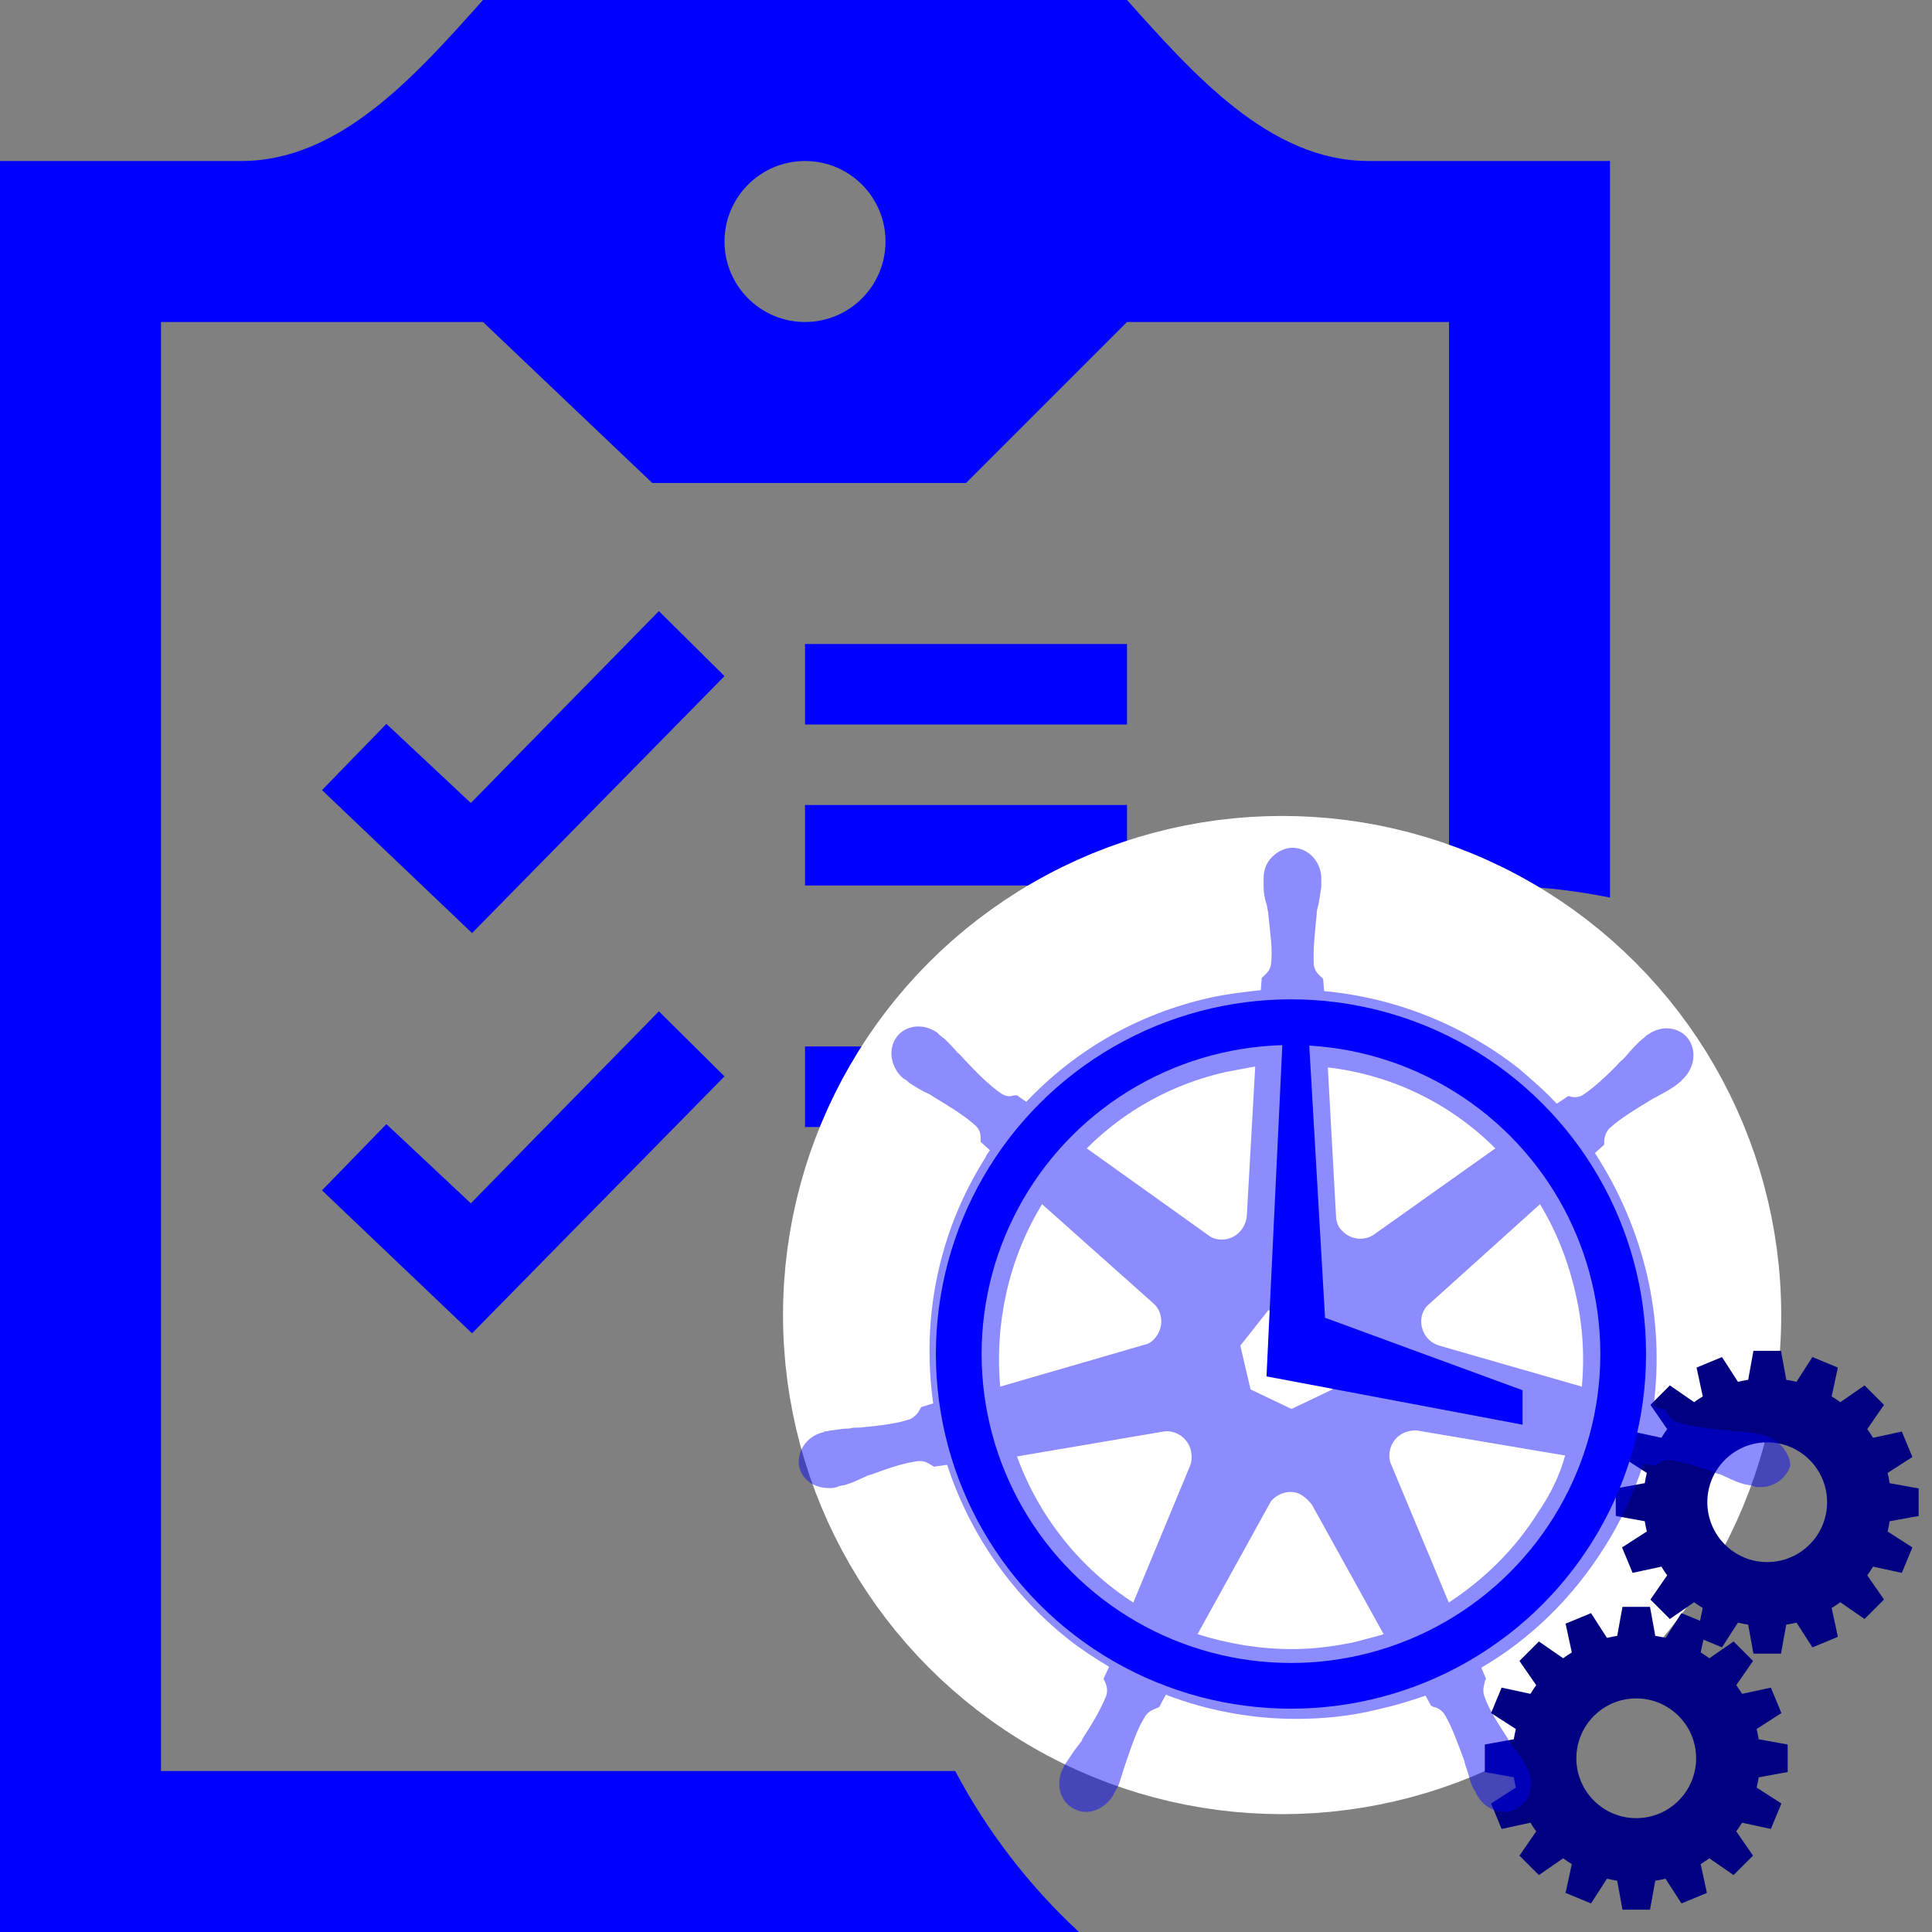 <?xml version="1.0" encoding="UTF-8" standalone="no"?>
<svg
   xmlns:dc="http://purl.org/dc/elements/1.1/"
   xmlns:cc="http://creativecommons.org/ns#"
   xmlns:rdf="http://www.w3.org/1999/02/22-rdf-syntax-ns#"
   xmlns:svg="http://www.w3.org/2000/svg"
   xmlns="http://www.w3.org/2000/svg"
   id="svg2065"
   version="1.1"
   clip-rule="evenodd"
   fill-rule="evenodd"
   height="24"
   width="24">
  <rect width="100%" height="100%" fill="#808080" stroke="none"/>
  <defs
     id="defs2069" />
  <g
     transform="matrix(0.07,0,0,0.07,9.049,3.849)"
     id="layer1">
    <g
       style="fill:#0000ff"
       transform="matrix(6.995,0,0,6.995,8.226,21.161)"
       id="icon-cogs-g" />
    <g
       style="fill:#000080"
       id="g4737"
       transform="matrix(2.439,0,0,2.439,189.605,133.287)" />
    <g
       style="fill:#000080"
       transform="matrix(2.439,0,0,2.439,166.393,178.656)"
       id="g4741" />
  </g>
  <g
     style="display:inline"
     id="layer5">
    <path
       style="fill:#0000ff"
       id="path2063"
       d="M 13.403,24 H 0 V 2 H 3 C 4.231,2 5.181,0.916 6,0 h 8 c 0.821,0.916 1.772,2 3,2 h 3 v 9.15 C 19.515,11.052 19.013,11 18.5,11 L 18,11.016 V 4 H 14 L 12,6 H 8.103 L 6,4 H 2 v 18 h 9.866 c 0.397,0.751 0.919,1.427 1.537,2 z M 5.849,14.948 4.8,13.964 4,14.787 5.864,16.563 9,13.371 8.185,12.563 Z M 11,16 h -1 v -1 h 1 z m 0.1,-2 H 10 v -1 h 1.1 z M 5.849,9.975 4.8,8.992 4,9.815 5.864,11.591 9,8.399 8.185,7.591 Z M 14,11 h -4 v -1 h 4 z M 14,9 H 10 V 8 h 4 z M 9,3 C 9,3.552 9.449,4 10,4 10.553,4 11,3.552 11,3 11,2.448 10.553,2 10,2 9.449,2 9,2.448 9,3 Z" />
  </g>
  <g
     style="display:inline"
     id="layer11">
    <circle
       r="5.199"
       cy="16.336"
       cx="15.927"
       id="path7014"
       style="opacity:1;fill:#ffffff;fill-opacity:1;stroke:#ffffff;stroke-width:2.002;stroke-linecap:square;stroke-linejoin:round;stroke-miterlimit:4;stroke-dasharray:none;stroke-dashoffset:0;stroke-opacity:1;paint-order:normal" />
  </g>
  <g
     style="display:inline"
     id="layer8">
    <g
       transform="translate(-3.297,2.902)"
       id="g6980">
      <path
         transform="matrix(0.171,0,0,0.171,22.343,13.194)"
         d="M 28,16 V 14 L 25.894,13.617 C 25.855,13.366 25.806,13.118 25.746,12.874 L 27.545,11.715 26.78,9.867 24.688,10.319 C 24.556,10.103 24.415,9.893 24.266,9.69 L 25.485,7.929 24.071,6.515 22.31,7.734 C 22.107,7.585 21.897,7.444 21.681,7.312 L 22.133,5.22 20.285,4.455 19.126,6.254 C 18.882,6.195 18.634,6.145 18.383,6.106 L 18,4 H 16 L 15.617,6.106 C 15.366,6.145 15.118,6.194 14.874,6.254 L 13.715,4.455 11.867,5.22 12.319,7.312 C 12.103,7.444 11.893,7.585 11.69,7.734 L 9.929,6.515 8.515,7.929 9.734,9.69 C 9.585,9.893 9.444,10.103 9.312,10.319 L 7.22,9.867 6.455,11.715 8.254,12.874 C 8.195,13.118 8.145,13.366 8.106,13.617 L 6,14 v 2 l 2.106,0.383 c 0.039,0.251 0.088,0.499 0.148,0.743 l -1.799,1.159 0.765,1.848 2.092,-0.452 c 0.132,0.216 0.273,0.426 0.422,0.629 l -1.219,1.761 1.414,1.414 1.761,-1.219 c 0.203,0.149 0.413,0.29 0.629,0.422 l -0.452,2.092 1.848,0.765 1.159,-1.799 c 0.244,0.059 0.492,0.109 0.743,0.148 L 16,26 h 2 l 0.383,-2.106 c 0.251,-0.039 0.499,-0.088 0.743,-0.148 l 1.159,1.799 1.848,-0.765 -0.452,-2.092 c 0.216,-0.132 0.426,-0.273 0.629,-0.422 l 1.761,1.219 1.414,-1.414 -1.219,-1.761 c 0.149,-0.203 0.29,-0.413 0.422,-0.629 l 2.092,0.452 0.765,-1.848 -1.799,-1.159 c 0.059,-0.244 0.109,-0.492 0.148,-0.743 z m -11,3.35 c -2.402,0 -4.35,-1.948 -4.35,-4.35 0,-2.402 1.948,-4.35 4.35,-4.35 2.402,0 4.35,1.948 4.35,4.35 0,2.402 -1.948,4.35 -4.35,4.35 z"
         id="path4739"
         style="fill:#000080" />
      <path
         transform="matrix(0.171,0,0,0.171,20.716,16.375)"
         id="path4743"
         d="M 28,16 V 14 L 25.894,13.617 C 25.855,13.366 25.806,13.118 25.746,12.874 L 27.545,11.715 26.78,9.867 24.688,10.319 C 24.556,10.103 24.415,9.893 24.266,9.69 L 25.485,7.929 24.071,6.515 22.31,7.734 C 22.107,7.585 21.897,7.444 21.681,7.312 L 22.133,5.22 20.285,4.455 19.126,6.254 C 18.882,6.195 18.634,6.145 18.383,6.106 L 18,4 H 16 L 15.617,6.106 C 15.366,6.145 15.118,6.194 14.874,6.254 L 13.715,4.455 11.867,5.22 12.319,7.312 C 12.103,7.444 11.893,7.585 11.69,7.734 L 9.929,6.515 8.515,7.929 9.734,9.69 C 9.585,9.893 9.444,10.103 9.312,10.319 L 7.22,9.867 6.455,11.715 8.254,12.874 C 8.195,13.118 8.145,13.366 8.106,13.617 L 6,14 v 2 l 2.106,0.383 c 0.039,0.251 0.088,0.499 0.148,0.743 l -1.799,1.159 0.765,1.848 2.092,-0.452 c 0.132,0.216 0.273,0.426 0.422,0.629 l -1.219,1.761 1.414,1.414 1.761,-1.219 c 0.203,0.149 0.413,0.29 0.629,0.422 l -0.452,2.092 1.848,0.765 1.159,-1.799 c 0.244,0.059 0.492,0.109 0.743,0.148 L 16,26 h 2 l 0.383,-2.106 c 0.251,-0.039 0.499,-0.088 0.743,-0.148 l 1.159,1.799 1.848,-0.765 -0.452,-2.092 c 0.216,-0.132 0.426,-0.273 0.629,-0.422 l 1.761,1.219 1.414,-1.414 -1.219,-1.761 c 0.149,-0.203 0.29,-0.413 0.422,-0.629 l 2.092,0.452 0.765,-1.848 -1.799,-1.159 c 0.059,-0.244 0.109,-0.492 0.148,-0.743 z m -11,3.35 c -2.402,0 -4.35,-1.948 -4.35,-4.35 0,-2.402 1.948,-4.35 4.35,-4.35 2.402,0 4.35,1.948 4.35,4.35 0,2.402 -1.948,4.35 -4.35,4.35 z"
         style="fill:#000080" />
    </g>
  </g>
  <g
     id="g6999"
     style="display:none">
    <g
       id="g6997"
       style="opacity:0.45"
       transform="matrix(0.07,0,0,0.07,7.049,7.849)">
      <g
         id="g6995" />
    </g>
    <path
       d="M 21.491,17.025 V 16.044 L 20.458,15.856 c -0.019,-0.123 -0.043,-0.245 -0.073,-0.364 l 0.882,-0.568 -0.375,-0.906 -1.026,0.222 c -0.065,-0.106 -0.134,-0.209 -0.207,-0.308 l 0.598,-0.864 -0.693,-0.693 -0.864,0.598 c -0.1,-0.073 -0.203,-0.142 -0.308,-0.207 l 0.222,-1.026 -0.906,-0.375 -0.568,0.882 c -0.12,-0.029 -0.241,-0.053 -0.364,-0.073 l -0.188,-1.033 h -0.981 l -0.188,1.033 c -0.123,0.019 -0.245,0.043 -0.364,0.073 l -0.568,-0.882 -0.906,0.375 0.222,1.026 c -0.106,0.065 -0.209,0.134 -0.308,0.207 l -0.864,-0.598 -0.693,0.693 0.598,0.864 c -0.073,0.1 -0.142,0.203 -0.207,0.308 l -1.026,-0.222 -0.375,0.906 0.882,0.568 c -0.029,0.12 -0.053,0.241 -0.073,0.364 l -1.033,0.188 v 0.981 l 1.033,0.188 c 0.019,0.123 0.043,0.245 0.073,0.364 l -0.882,0.568 0.375,0.906 1.026,-0.222 c 0.065,0.106 0.134,0.209 0.207,0.308 l -0.598,0.864 0.693,0.693 0.864,-0.598 c 0.1,0.073 0.203,0.142 0.308,0.207 l -0.222,1.026 0.906,0.375 0.568,-0.882 c 0.12,0.029 0.241,0.053 0.364,0.073 l 0.188,1.033 h 0.981 l 0.188,-1.033 c 0.123,-0.019 0.245,-0.043 0.364,-0.073 l 0.568,0.882 0.906,-0.375 -0.222,-1.026 c 0.106,-0.065 0.209,-0.134 0.308,-0.207 l 0.864,0.598 0.693,-0.693 -0.598,-0.864 c 0.073,-0.1 0.142,-0.203 0.207,-0.308 l 1.026,0.222 0.375,-0.906 -0.882,-0.568 c 0.029,-0.12 0.053,-0.241 0.073,-0.364 z m -5.395,1.643 c -1.178,0 -2.133,-0.955 -2.133,-2.133 0,-1.178 0.955,-2.133 2.133,-2.133 1.178,0 2.133,0.955 2.133,2.133 0,1.178 -0.955,2.133 -2.133,2.133 z m 5.833,-0.825 v 0 0 c -0.012,0 -0.012,0 0,0 h -0.012 c -0.012,0 -0.023,0 -0.023,-0.012 -0.023,0 -0.046,-0.012 -0.069,-0.012 -0.081,-0.012 -0.151,-0.023 -0.22,-0.023 -0.035,0 -0.069,0 -0.116,-0.012 h -0.012 c -0.243,-0.023 -0.44,-0.046 -0.625,-0.104 -0.081,-0.035 -0.104,-0.081 -0.127,-0.127 0,-0.012 -0.012,-0.012 -0.012,-0.023 v 0 l -0.151,-0.046 c 0.069,-0.533 0.046,-1.089 -0.081,-1.633 -0.127,-0.544 -0.347,-1.054 -0.648,-1.517 l 0.116,-0.104 v -0.023 c 0,-0.058 0.012,-0.116 0.058,-0.174 0.139,-0.127 0.313,-0.232 0.521,-0.359 v 0 c 0.035,-0.023 0.069,-0.035 0.104,-0.058 0.069,-0.035 0.127,-0.069 0.197,-0.116 0.012,-0.012 0.035,-0.023 0.058,-0.046 0.012,-0.012 0.023,-0.012 0.023,-0.023 v 0 c 0.162,-0.139 0.197,-0.371 0.081,-0.521 -0.058,-0.081 -0.162,-0.127 -0.266,-0.127 -0.093,0 -0.174,0.035 -0.255,0.093 v 0 0 c -0.012,0.012 -0.012,0.012 -0.023,0.023 -0.023,0.012 -0.035,0.035 -0.058,0.046 -0.058,0.058 -0.104,0.104 -0.151,0.162 -0.023,0.023 -0.046,0.058 -0.081,0.081 v 0 c -0.162,0.174 -0.313,0.313 -0.463,0.417 -0.035,0.023 -0.069,0.035 -0.104,0.035 -0.023,0 -0.046,0 -0.069,-0.012 h -0.023 v 0 l -0.139,0.093 c -0.151,-0.162 -0.313,-0.301 -0.475,-0.44 -0.695,-0.544 -1.54,-0.88 -2.42,-0.961 l -0.012,-0.151 c -0.012,-0.012 -0.012,-0.012 -0.023,-0.023 -0.035,-0.035 -0.081,-0.069 -0.093,-0.151 -0.012,-0.185 0.012,-0.394 0.035,-0.625 v -0.012 c 0,-0.035 0.012,-0.081 0.023,-0.116 0.012,-0.069 0.023,-0.139 0.035,-0.22 v -0.069 -0.035 0 0 c 0,-0.208 -0.162,-0.382 -0.359,-0.382 -0.093,0 -0.185,0.046 -0.255,0.116 -0.069,0.069 -0.104,0.162 -0.104,0.266 v 0 0 0.023 0.069 c 0,0.081 0.012,0.151 0.035,0.22 0.012,0.035 0.012,0.069 0.023,0.116 v 0.012 c 0.023,0.232 0.058,0.44 0.035,0.625 -0.012,0.081 -0.058,0.116 -0.093,0.151 -0.012,0.012 -0.012,0.012 -0.023,0.023 v 0 l -0.012,0.151 c -0.208,0.023 -0.417,0.046 -0.625,0.093 -0.892,0.197 -1.679,0.648 -2.293,1.297 l -0.116,-0.081 h -0.023 c -0.023,0 -0.046,0.012 -0.069,0.012 -0.035,0 -0.069,-0.012 -0.104,-0.035 -0.151,-0.104 -0.301,-0.255 -0.463,-0.428 v 0 c -0.023,-0.023 -0.046,-0.058 -0.081,-0.081 -0.046,-0.058 -0.093,-0.104 -0.151,-0.162 -0.012,-0.012 -0.035,-0.023 -0.058,-0.046 -0.012,-0.012 -0.023,-0.012 -0.023,-0.023 v 0 c -0.069,-0.058 -0.162,-0.093 -0.255,-0.093 -0.104,0 -0.208,0.046 -0.266,0.127 -0.116,0.151 -0.081,0.382 0.081,0.521 v 0 0 c 0.012,0 0.012,0.012 0.023,0.012 0.023,0.012 0.035,0.035 0.058,0.046 0.069,0.046 0.127,0.081 0.197,0.116 0.035,0.012 0.069,0.035 0.104,0.058 v 0 c 0.208,0.127 0.382,0.232 0.521,0.359 0.058,0.058 0.058,0.116 0.058,0.174 v 0.023 0 l 0.116,0.104 c -0.023,0.035 -0.046,0.058 -0.058,0.093 -0.579,0.915 -0.799,1.992 -0.648,3.057 l -0.151,0.046 c 0,0.012 -0.012,0.012 -0.012,0.023 -0.023,0.046 -0.058,0.093 -0.127,0.127 -0.174,0.058 -0.382,0.081 -0.625,0.104 h -0.012 c -0.035,0 -0.081,0 -0.116,0.012 -0.069,0 -0.139,0.012 -0.22,0.023 -0.023,0 -0.046,0.012 -0.069,0.012 -0.012,0 -0.023,0 -0.035,0.012 v 0 0 c -0.208,0.046 -0.336,0.243 -0.301,0.428 0.035,0.162 0.185,0.266 0.371,0.266 0.035,0 0.058,0 0.093,-0.012 v 0 0 c 0.012,0 0.023,0 0.023,-0.012 0.023,0 0.046,-0.012 0.069,-0.012 0.081,-0.023 0.139,-0.046 0.208,-0.081 0.035,-0.012 0.069,-0.035 0.104,-0.046 h 0.012 c 0.22,-0.081 0.417,-0.151 0.602,-0.174 h 0.023 c 0.069,0 0.116,0.035 0.151,0.058 0.012,0 0.012,0.012 0.023,0.012 v 0 l 0.162,-0.023 c 0.278,0.857 0.811,1.621 1.517,2.177 0.162,0.127 0.324,0.232 0.498,0.336 l -0.069,0.151 c 0,0.012 0.012,0.012 0.012,0.023 0.023,0.046 0.046,0.104 0.023,0.185 -0.069,0.174 -0.174,0.347 -0.301,0.544 v 0.012 c -0.023,0.035 -0.046,0.058 -0.069,0.093 -0.046,0.058 -0.081,0.116 -0.127,0.185 -0.012,0.012 -0.023,0.035 -0.035,0.058 0,0.012 -0.012,0.023 -0.012,0.023 v 0 0 c -0.093,0.197 -0.023,0.417 0.151,0.498 0.046,0.023 0.093,0.035 0.139,0.035 0.139,0 0.278,-0.093 0.347,-0.22 v 0 0 c 0,-0.012 0.012,-0.023 0.012,-0.023 0.012,-0.023 0.023,-0.046 0.035,-0.058 0.035,-0.081 0.046,-0.139 0.069,-0.208 0.012,-0.035 0.023,-0.069 0.035,-0.104 v 0 c 0.081,-0.232 0.139,-0.417 0.243,-0.579 0.046,-0.069 0.104,-0.081 0.151,-0.104 0.012,0 0.012,0 0.023,-0.012 v 0 l 0.081,-0.151 c 0.51,0.197 1.065,0.301 1.621,0.301 0.336,0 0.683,-0.035 1.007,-0.116 0.208,-0.046 0.405,-0.104 0.602,-0.174 l 0.069,0.127 c 0.012,0 0.012,0 0.023,0.012 0.058,0.012 0.104,0.035 0.151,0.104 0.093,0.162 0.162,0.359 0.243,0.579 v 0.012 c 0.012,0.035 0.023,0.069 0.035,0.104 0.023,0.069 0.035,0.139 0.069,0.208 0.012,0.023 0.023,0.035 0.035,0.058 0,0.012 0.012,0.023 0.012,0.023 v 0 0 c 0.069,0.139 0.208,0.22 0.347,0.22 0.046,0 0.093,-0.012 0.139,-0.035 C 18.931,22.452 19,22.382 19.023,22.29 19.046,22.197 19.046,22.093 19,22 v 0 0 c 0,-0.012 -0.012,-0.012 -0.012,-0.023 -0.012,-0.023 -0.023,-0.046 -0.035,-0.058 -0.035,-0.069 -0.081,-0.127 -0.127,-0.185 -0.023,-0.035 -0.046,-0.058 -0.069,-0.093 v -0.012 c -0.127,-0.197 -0.243,-0.371 -0.301,-0.544 -0.023,-0.081 0,-0.127 0.012,-0.185 0,-0.012 0.012,-0.012 0.012,-0.023 v 0 l -0.058,-0.139 c 0.614,-0.359 1.135,-0.869 1.529,-1.494 0.208,-0.324 0.371,-0.683 0.486,-1.042 l 0.139,0.023 c 0.012,0 0.012,-0.012 0.023,-0.012 0.046,-0.023 0.081,-0.058 0.151,-0.058 h 0.023 c 0.185,0.023 0.382,0.093 0.602,0.174 h 0.012 c 0.035,0.012 0.069,0.035 0.104,0.046 0.069,0.035 0.127,0.058 0.208,0.081 0.023,0 0.046,0.012 0.069,0.012 0.012,0 0.023,0 0.035,0.012 v 0 c 0.035,0.012 0.058,0.012 0.093,0.012 0.174,0 0.324,-0.116 0.371,-0.266 0,-0.139 -0.127,-0.324 -0.336,-0.382 z m -5.362,-0.567 -0.51,0.243 -0.51,-0.243 -0.127,-0.544 0.347,-0.44 h 0.567 l 0.347,0.44 z m 3.022,-1.204 c 0.093,0.394 0.116,0.787 0.081,1.17 l -1.772,-0.51 c -0.162,-0.046 -0.255,-0.208 -0.22,-0.371 0.012,-0.046 0.035,-0.093 0.069,-0.127 l 1.401,-1.262 c 0.197,0.324 0.347,0.695 0.44,1.1 z m -0.996,-1.795 -1.517,1.077 c -0.127,0.081 -0.301,0.058 -0.405,-0.069 -0.035,-0.035 -0.046,-0.081 -0.058,-0.127 l -0.104,-1.888 c 0.799,0.093 1.529,0.452 2.084,1.007 z M 15.236,13.326 c 0.127,-0.023 0.243,-0.046 0.371,-0.069 l -0.104,1.853 c -0.012,0.162 -0.139,0.301 -0.313,0.301 -0.046,0 -0.104,-0.012 -0.139,-0.035 l -1.54,-1.1 c 0.475,-0.475 1.065,-0.799 1.725,-0.95 z m -2.281,1.644 1.378,1.228 c 0.127,0.104 0.139,0.301 0.035,0.428 -0.035,0.046 -0.081,0.081 -0.139,0.093 L 12.434,17.241 c -0.069,-0.787 0.104,-1.586 0.521,-2.27 z m -0.313,3.138 1.841,-0.313 c 0.151,-0.012 0.29,0.093 0.324,0.243 0.012,0.069 0.012,0.127 -0.012,0.185 v 0 l -0.706,1.702 c -0.648,-0.417 -1.17,-1.054 -1.448,-1.818 z m 4.227,2.304 c -0.266,0.058 -0.533,0.093 -0.811,0.093 -0.405,0 -0.799,-0.069 -1.17,-0.185 l 0.915,-1.656 c 0.093,-0.104 0.243,-0.151 0.371,-0.081 0.058,0.035 0.104,0.081 0.139,0.127 v 0 l 0.892,1.61 c -0.104,0.035 -0.22,0.058 -0.336,0.093 z m 2.258,-1.61 c -0.29,0.463 -0.672,0.834 -1.112,1.123 l -0.73,-1.749 c -0.035,-0.139 0.023,-0.29 0.162,-0.359 0.046,-0.023 0.104,-0.035 0.162,-0.035 l 1.853,0.313 c -0.069,0.255 -0.185,0.486 -0.336,0.706 z"
       style="display:inline;fill:#0000ff;stroke-width:0.49"
       id="path7001" />
  </g>
  <g
     style="display:none"
     id="layer7">
    <path
       style="fill:#0000ff;stroke-width:0.504"
       d="M 21.491,17.362 V 16.325 L 20.458,16.126 c -0.019,-0.13 -0.043,-0.259 -0.073,-0.385 l 0.882,-0.601 -0.375,-0.958 -1.026,0.234 c -0.065,-0.112 -0.134,-0.221 -0.207,-0.326 l 0.598,-0.913 -0.693,-0.733 -0.864,0.632 c -0.1,-0.077 -0.203,-0.15 -0.308,-0.219 l 0.222,-1.085 -0.906,-0.397 -0.568,0.933 c -0.12,-0.031 -0.241,-0.057 -0.364,-0.077 l -0.188,-1.092 h -0.981 l -0.188,1.092 c -0.123,0.02 -0.245,0.046 -0.364,0.077 l -0.568,-0.933 -0.906,0.397 0.222,1.085 c -0.106,0.068 -0.209,0.142 -0.308,0.219 l -0.864,-0.632 -0.693,0.733 0.598,0.913 c -0.073,0.105 -0.142,0.214 -0.207,0.326 l -1.026,-0.234 -0.375,0.958 0.882,0.601 c -0.029,0.127 -0.053,0.255 -0.073,0.385 l -1.033,0.199 v 1.037 l 1.033,0.199 c 0.019,0.13 0.043,0.259 0.073,0.385 l -0.882,0.601 0.375,0.958 1.026,-0.234 c 0.065,0.112 0.134,0.221 0.207,0.326 l -0.598,0.913 0.693,0.733 0.864,-0.632 c 0.1,0.077 0.203,0.15 0.308,0.219 l -0.222,1.085 0.906,0.397 0.568,-0.933 c 0.12,0.031 0.241,0.057 0.364,0.077 l 0.188,1.092 h 0.981 l 0.188,-1.092 c 0.123,-0.02 0.245,-0.046 0.364,-0.077 l 0.568,0.933 0.906,-0.397 -0.222,-1.085 c 0.106,-0.068 0.209,-0.142 0.308,-0.219 l 0.864,0.632 0.693,-0.733 -0.598,-0.913 c 0.073,-0.105 0.142,-0.214 0.207,-0.326 l 1.026,0.234 0.375,-0.958 -0.882,-0.601 c 0.029,-0.127 0.053,-0.255 0.073,-0.385 z m -5.395,1.737 c -1.178,0 -2.133,-1.01 -2.133,-2.256 0,-1.246 0.955,-2.256 2.133,-2.256 1.178,0 2.133,1.01 2.133,2.256 0,1.246 -0.955,2.256 -2.133,2.256 z"
       id="path5" />
  </g>
  <g
     style="display:none"
     id="layer6">
    <g
       transform="matrix(0.07,0,0,0.07,7.049,7.849)"
       style="opacity:0.45;fill:#0000ff;fill-opacity:1"
       id="layer2">
      <g
         style="fill:#0000ff;fill-opacity:1"
         id="g4777">
        <path
           style="fill:#0000ff;fill-opacity:1"
           d="m 212.232,142.534 v 0 0 c -0.165,0 -0.165,0 0,0 h -0.165 c -0.165,0 -0.33,0 -0.33,-0.165 -0.33,0 -0.661,-0.165 -0.991,-0.165 -1.156,-0.165 -2.147,-0.33 -3.138,-0.33 -0.495,0 -0.991,0 -1.652,-0.165 h -0.165 c -3.468,-0.33 -6.276,-0.661 -8.919,-1.486 -1.156,-0.495 -1.486,-1.156 -1.817,-1.817 0,-0.165 -0.165,-0.165 -0.165,-0.33 v 0 l -2.147,-0.661 c 0.991,-7.597 0.661,-15.525 -1.156,-23.288 -1.817,-7.763 -4.955,-15.03 -9.249,-21.636 l 1.652,-1.486 v -0.33 c 0,-0.826 0.165,-1.652 0.826,-2.477 1.982,-1.817 4.459,-3.303 7.432,-5.12 v 0 c 0.495,-0.33 0.991,-0.495 1.486,-0.826 0.991,-0.495 1.817,-0.991 2.808,-1.652 0.165,-0.165 0.495,-0.33 0.826,-0.661 0.165,-0.165 0.33,-0.165 0.33,-0.33 v 0 c 2.312,-1.982 2.808,-5.285 1.156,-7.432 -0.826,-1.156 -2.312,-1.817 -3.799,-1.817 -1.321,0 -2.477,0.495 -3.634,1.321 v 0 0 c -0.165,0.165 -0.165,0.165 -0.33,0.33 -0.33,0.165 -0.495,0.495 -0.826,0.661 -0.826,0.826 -1.486,1.486 -2.147,2.312 -0.33,0.33 -0.661,0.826 -1.156,1.156 v 0 c -2.312,2.477 -4.459,4.459 -6.606,5.946 -0.495,0.33 -0.991,0.495 -1.486,0.495 -0.33,0 -0.661,0 -0.991,-0.165 h -0.33 v 0 l -1.982,1.321 c -2.147,-2.312 -4.459,-4.294 -6.772,-6.276 -9.91,-7.763 -21.966,-12.552 -34.519,-13.708 l -0.165,-2.147 C 133.946,61.44 133.946,61.44 133.781,61.275 c -0.495,-0.495 -1.156,-0.991 -1.321,-2.147 -0.165,-2.643 0.165,-5.615 0.495,-8.919 v -0.165 c 0,-0.495 0.165,-1.156 0.33,-1.652 0.165,-0.991 0.33,-1.982 0.495,-3.138 v -0.991 -0.495 0 0 c 0,-2.973 -2.312,-5.45 -5.12,-5.45 -1.321,0 -2.643,0.661 -3.634,1.652 -0.991,0.991 -1.486,2.312 -1.486,3.799 v 0 0 0.33 0.991 c 0,1.156 0.165,2.147 0.495,3.138 0.165,0.495 0.165,0.991 0.33,1.652 v 0.165 c 0.33,3.303 0.826,6.276 0.495,8.919 -0.165,1.156 -0.826,1.652 -1.321,2.147 -0.165,0.165 -0.165,0.165 -0.33,0.33 v 0 l -0.165,2.147 c -2.973,0.33 -5.946,0.661 -8.919,1.321 -12.717,2.808 -23.948,9.249 -32.702,18.498 l -1.652,-1.156 h -0.33 c -0.33,0 -0.661,0.165 -0.991,0.165 -0.495,0 -0.991,-0.165 -1.486,-0.495 -2.147,-1.486 -4.294,-3.634 -6.606,-6.111 v 0 C 70.028,75.479 69.698,74.983 69.203,74.653 68.542,73.827 67.881,73.166 67.055,72.341 66.89,72.175 66.56,72.01 66.23,71.68 66.065,71.515 65.899,71.515 65.899,71.35 v 0 c -0.991,-0.826 -2.312,-1.321 -3.634,-1.321 -1.486,0 -2.973,0.661 -3.799,1.817 -1.652,2.147 -1.156,5.45 1.156,7.432 v 0 0 c 0.165,0 0.165,0.165 0.33,0.165 0.33,0.165 0.495,0.495 0.826,0.661 0.991,0.661 1.817,1.156 2.808,1.652 0.495,0.165 0.991,0.495 1.486,0.826 v 0 c 2.973,1.817 5.45,3.303 7.432,5.12 0.826,0.826 0.826,1.652 0.826,2.477 v 0.33 0 l 1.652,1.486 c -0.33,0.495 -0.661,0.826 -0.826,1.321 -8.258,13.048 -11.396,28.408 -9.249,43.603 l -2.147,0.661 c 0,0.165 -0.165,0.165 -0.165,0.33 -0.33,0.661 -0.826,1.321 -1.817,1.817 -2.477,0.826 -5.45,1.156 -8.919,1.486 h -0.165 c -0.495,0 -1.156,0 -1.652,0.165 -0.991,0 -1.982,0.165 -3.138,0.33 -0.33,0 -0.661,0.165 -0.991,0.165 -0.165,0 -0.33,0 -0.495,0.165 v 0 0 c -2.973,0.661 -4.79,3.468 -4.294,6.111 0.495,2.312 2.643,3.799 5.285,3.799 0.495,0 0.826,0 1.321,-0.165 v 0 0 c 0.165,0 0.33,0 0.33,-0.165 0.33,0 0.661,-0.165 0.991,-0.165 1.156,-0.33 1.982,-0.661 2.973,-1.156 0.495,-0.165 0.991,-0.495 1.486,-0.661 h 0.165 c 3.138,-1.156 5.946,-2.147 8.588,-2.477 h 0.33 c 0.991,0 1.652,0.495 2.147,0.826 0.165,0 0.165,0.165 0.33,0.165 v 0 l 2.312,-0.33 c 3.964,12.222 11.561,23.123 21.636,31.05 2.312,1.817 4.625,3.303 7.102,4.79 l -0.991,2.147 c 0,0.165 0.165,0.165 0.165,0.33 0.33,0.661 0.661,1.486 0.33,2.643 -0.991,2.477 -2.477,4.955 -4.294,7.763 v 0.165 c -0.33,0.495 -0.661,0.826 -0.991,1.321 -0.661,0.826 -1.156,1.652 -1.817,2.643 -0.165,0.165 -0.33,0.495 -0.495,0.826 0,0.165 -0.165,0.33 -0.165,0.33 v 0 0 c -1.321,2.808 -0.33,5.946 2.147,7.102 0.661,0.33 1.321,0.495 1.982,0.495 1.982,0 3.964,-1.321 4.955,-3.138 v 0 0 c 0,-0.165 0.165,-0.33 0.165,-0.33 0.165,-0.33 0.33,-0.661 0.495,-0.826 0.495,-1.156 0.661,-1.982 0.991,-2.973 0.165,-0.495 0.33,-0.991 0.495,-1.486 v 0 c 1.156,-3.303 1.982,-5.946 3.468,-8.258 0.661,-0.991 1.486,-1.156 2.147,-1.486 0.165,0 0.165,0 0.33,-0.165 v 0 l 1.156,-2.147 c 7.267,2.808 15.195,4.294 23.123,4.294 4.79,0 9.745,-0.495 14.369,-1.652 2.973,-0.661 5.781,-1.486 8.588,-2.477 l 0.991,1.817 c 0.165,0 0.165,0 0.33,0.165 0.826,0.165 1.486,0.495 2.147,1.486 1.321,2.312 2.312,5.12 3.468,8.258 v 0.165 c 0.165,0.495 0.33,0.991 0.495,1.486 0.33,0.991 0.495,1.982 0.991,2.973 0.165,0.33 0.33,0.495 0.495,0.826 0,0.165 0.165,0.33 0.165,0.33 v 0 0 c 0.991,1.982 2.973,3.138 4.955,3.138 0.661,0 1.321,-0.165 1.982,-0.495 1.156,-0.661 2.147,-1.652 2.477,-2.973 0.33,-1.321 0.33,-2.808 -0.33,-4.129 v 0 0 c 0,-0.165 -0.165,-0.165 -0.165,-0.33 -0.165,-0.33 -0.33,-0.661 -0.495,-0.826 -0.495,-0.991 -1.156,-1.817 -1.817,-2.643 -0.33,-0.495 -0.661,-0.826 -0.991,-1.321 v -0.165 c -1.817,-2.808 -3.468,-5.285 -4.294,-7.763 -0.33,-1.156 0,-1.817 0.165,-2.643 0,-0.165 0.165,-0.165 0.165,-0.33 v 0 l -0.826,-1.982 c 8.754,-5.12 16.186,-12.387 21.801,-21.306 2.973,-4.625 5.285,-9.745 6.937,-14.865 l 1.982,0.33 c 0.165,0 0.165,-0.165 0.33,-0.165 0.661,-0.33 1.156,-0.826 2.147,-0.826 h 0.33 c 2.643,0.33 5.45,1.321 8.588,2.477 h 0.165 c 0.495,0.165 0.991,0.495 1.486,0.661 0.991,0.495 1.817,0.826 2.973,1.156 0.33,0 0.661,0.165 0.991,0.165 0.165,0 0.33,0 0.495,0.165 v 0 c 0.495,0.165 0.826,0.165 1.321,0.165 2.477,0 4.625,-1.652 5.285,-3.799 0,-1.982 -1.817,-4.625 -4.79,-5.45 z m -76.47,-8.093 -7.267,3.468 -7.267,-3.468 -1.817,-7.763 4.955,-6.276 h 8.093 l 4.955,6.276 z m 43.107,-17.177 c 1.321,5.615 1.652,11.231 1.156,16.681 l -25.27,-7.267 c -2.312,-0.661 -3.634,-2.973 -3.138,-5.285 0.165,-0.661 0.495,-1.321 0.991,-1.817 l 19.985,-18.003 c 2.808,4.625 4.955,9.91 6.276,15.69 z M 164.666,91.665 143.03,107.025 c -1.817,1.156 -4.294,0.826 -5.781,-0.991 -0.495,-0.495 -0.661,-1.156 -0.826,-1.817 l -1.486,-26.921 c 11.396,1.321 21.801,6.441 29.729,14.369 z M 116.769,78.121 c 1.817,-0.33 3.468,-0.661 5.285,-0.991 l -1.486,26.426 c -0.165,2.312 -1.982,4.294 -4.459,4.294 -0.661,0 -1.486,-0.165 -1.982,-0.495 L 92.16,91.665 c 6.772,-6.772 15.195,-11.396 24.609,-13.543 z m -32.537,23.453 19.654,17.507 c 1.817,1.486 1.982,4.294 0.495,6.111 -0.495,0.661 -1.156,1.156 -1.982,1.321 l -25.6,7.432 c -0.991,-11.231 1.486,-22.627 7.432,-32.372 z m -4.459,44.759 26.261,-4.459 c 2.147,-0.165 4.129,1.321 4.625,3.468 0.165,0.991 0.165,1.817 -0.165,2.643 v 0 l -10.075,24.279 C 91.169,166.317 83.737,157.234 79.773,146.333 Z M 140.057,179.2 c -3.799,0.826 -7.597,1.321 -11.561,1.321 -5.781,0 -11.396,-0.991 -16.681,-2.643 l 13.048,-23.618 c 1.321,-1.486 3.468,-2.147 5.285,-1.156 0.826,0.495 1.486,1.156 1.982,1.817 v 0 l 12.717,22.957 c -1.486,0.495 -3.138,0.826 -4.79,1.321 z m 32.206,-22.957 c -4.129,6.606 -9.579,11.892 -15.855,16.021 l -10.405,-24.939 c -0.495,-1.982 0.33,-4.129 2.312,-5.12 0.661,-0.33 1.486,-0.495 2.312,-0.495 l 26.426,4.459 c -0.991,3.634 -2.643,6.937 -4.79,10.075 z"
           id="path4783" />
      </g>
    </g>
  </g>
  <g
     style="display:none"
     id="layer9">
    <path
       d="m 16.2,11.2 c 3.035,0 5.5,2.464 5.5,5.5 0,3.036 -2.465,5.5 -5.5,5.5 -3.036,0 -5.5,-2.464 -5.5,-5.5 0,-3.036 2.464,-5.5 5.5,-5.5 z m 0,2 c 1.931,0 3.5,1.568 3.5,3.5 0,1.932 -1.569,3.5 -3.5,3.5 -1.932,0 -3.5,-1.568 -3.5,-3.5 0,-1.932 1.568,-3.5 3.5,-3.5 z m 2.5,4 h -3 v -3 h 1 v 2 h 2 z"
       id="path6986"
       style="display:inline;fill:#0000ff" />
  </g>
  <g
     id="g7037"
     style="display:inline">
    <g
       transform="matrix(0.07,0,0,0.07,7.049,7.849)"
       style="display:inline;opacity:0.45;fill:#0000ff;fill-opacity:1"
       id="g7050">
      <g
         style="fill:#0000ff;fill-opacity:1"
         id="g7048">
        <path
           style="fill:#0000ff;fill-opacity:1"
           d="m 212.232,142.534 v 0 0 c -0.165,0 -0.165,0 0,0 h -0.165 c -0.165,0 -0.33,0 -0.33,-0.165 -0.33,0 -0.661,-0.165 -0.991,-0.165 -1.156,-0.165 -2.147,-0.33 -3.138,-0.33 -0.495,0 -0.991,0 -1.652,-0.165 h -0.165 c -3.468,-0.33 -6.276,-0.661 -8.919,-1.486 -1.156,-0.495 -1.486,-1.156 -1.817,-1.817 0,-0.165 -0.165,-0.165 -0.165,-0.33 v 0 l -2.147,-0.661 c 0.991,-7.597 0.661,-15.525 -1.156,-23.288 -1.817,-7.763 -4.955,-15.03 -9.249,-21.636 l 1.652,-1.486 v -0.33 c 0,-0.826 0.165,-1.652 0.826,-2.477 1.982,-1.817 4.459,-3.303 7.432,-5.12 v 0 c 0.495,-0.33 0.991,-0.495 1.486,-0.826 0.991,-0.495 1.817,-0.991 2.808,-1.652 0.165,-0.165 0.495,-0.33 0.826,-0.661 0.165,-0.165 0.33,-0.165 0.33,-0.33 v 0 c 2.312,-1.982 2.808,-5.285 1.156,-7.432 -0.826,-1.156 -2.312,-1.817 -3.799,-1.817 -1.321,0 -2.477,0.495 -3.634,1.321 v 0 0 l -0.33,0.33 c -0.33,0.165 -0.495,0.495 -0.826,0.661 -0.826,0.826 -1.486,1.486 -2.147,2.312 -0.33,0.33 -0.661,0.826 -1.156,1.156 v 0 c -2.312,2.477 -4.459,4.459 -6.606,5.946 -0.495,0.33 -0.991,0.495 -1.486,0.495 -0.33,0 -0.661,0 -0.991,-0.165 h -0.33 v 0 l -1.982,1.321 c -2.147,-2.312 -4.459,-4.294 -6.772,-6.276 -9.91,-7.763 -21.966,-12.552 -34.519,-13.708 l -0.165,-2.147 C 133.946,61.44 133.946,61.44 133.781,61.275 c -0.495,-0.495 -1.156,-0.991 -1.321,-2.147 -0.165,-2.643 0.165,-5.615 0.495,-8.919 v -0.165 c 0,-0.495 0.165,-1.156 0.33,-1.652 0.165,-0.991 0.33,-1.982 0.495,-3.138 v -0.991 -0.495 0 0 c 0,-2.973 -2.312,-5.45 -5.12,-5.45 -1.321,0 -2.643,0.661 -3.634,1.652 -0.991,0.991 -1.486,2.312 -1.486,3.799 v 0 0 0.33 0.991 c 0,1.156 0.165,2.147 0.495,3.138 0.165,0.495 0.165,0.991 0.33,1.652 v 0.165 c 0.33,3.303 0.826,6.276 0.495,8.919 -0.165,1.156 -0.826,1.652 -1.321,2.147 L 123.21,61.44 v 0 l -0.165,2.147 c -2.973,0.33 -5.946,0.661 -8.919,1.321 -12.717,2.808 -23.948,9.249 -32.702,18.498 l -1.652,-1.156 h -0.33 c -0.33,0 -0.661,0.165 -0.991,0.165 -0.495,0 -0.991,-0.165 -1.486,-0.495 -2.147,-1.486 -4.294,-3.634 -6.606,-6.111 v 0 C 70.028,75.479 69.698,74.983 69.203,74.653 68.542,73.827 67.881,73.166 67.055,72.341 66.89,72.175 66.56,72.01 66.23,71.68 66.065,71.515 65.899,71.515 65.899,71.35 v 0 c -0.991,-0.826 -2.312,-1.321 -3.634,-1.321 -1.486,0 -2.973,0.661 -3.799,1.817 -1.652,2.147 -1.156,5.45 1.156,7.432 v 0 0 c 0.165,0 0.165,0.165 0.33,0.165 0.33,0.165 0.495,0.495 0.826,0.661 0.991,0.661 1.817,1.156 2.808,1.652 0.495,0.165 0.991,0.495 1.486,0.826 v 0 c 2.973,1.817 5.45,3.303 7.432,5.12 0.826,0.826 0.826,1.652 0.826,2.477 v 0.33 0 l 1.652,1.486 c -0.33,0.495 -0.661,0.826 -0.826,1.321 -8.258,13.048 -11.396,28.408 -9.249,43.603 l -2.147,0.661 c 0,0.165 -0.165,0.165 -0.165,0.33 -0.33,0.661 -0.826,1.321 -1.817,1.817 -2.477,0.826 -5.45,1.156 -8.919,1.486 h -0.165 c -0.495,0 -1.156,0 -1.652,0.165 -0.991,0 -1.982,0.165 -3.138,0.33 -0.33,0 -0.661,0.165 -0.991,0.165 -0.165,0 -0.33,0 -0.495,0.165 v 0 0 c -2.973,0.661 -4.79,3.468 -4.294,6.111 0.495,2.312 2.643,3.799 5.285,3.799 0.495,0 0.826,0 1.321,-0.165 v 0 0 c 0.165,0 0.33,0 0.33,-0.165 0.33,0 0.661,-0.165 0.991,-0.165 1.156,-0.33 1.982,-0.661 2.973,-1.156 0.495,-0.165 0.991,-0.495 1.486,-0.661 h 0.165 c 3.138,-1.156 5.946,-2.147 8.588,-2.477 h 0.33 c 0.991,0 1.652,0.495 2.147,0.826 0.165,0 0.165,0.165 0.33,0.165 v 0 l 2.312,-0.33 c 3.964,12.222 11.561,23.123 21.636,31.05 2.312,1.817 4.625,3.303 7.102,4.79 l -0.991,2.147 c 0,0.165 0.165,0.165 0.165,0.33 0.33,0.661 0.661,1.486 0.33,2.643 -0.991,2.477 -2.477,4.955 -4.294,7.763 v 0.165 c -0.33,0.495 -0.661,0.826 -0.991,1.321 -0.661,0.826 -1.156,1.652 -1.817,2.643 -0.165,0.165 -0.33,0.495 -0.495,0.826 0,0.165 -0.165,0.33 -0.165,0.33 v 0 0 c -1.321,2.808 -0.33,5.946 2.147,7.102 0.661,0.33 1.321,0.495 1.982,0.495 1.982,0 3.964,-1.321 4.955,-3.138 v 0 0 c 0,-0.165 0.165,-0.33 0.165,-0.33 0.165,-0.33 0.33,-0.661 0.495,-0.826 0.495,-1.156 0.661,-1.982 0.991,-2.973 0.165,-0.495 0.33,-0.991 0.495,-1.486 v 0 c 1.156,-3.303 1.982,-5.946 3.468,-8.258 0.661,-0.991 1.486,-1.156 2.147,-1.486 0.165,0 0.165,0 0.33,-0.165 v 0 l 1.156,-2.147 c 7.267,2.808 15.195,4.294 23.123,4.294 4.79,0 9.745,-0.495 14.369,-1.652 2.973,-0.661 5.781,-1.486 8.588,-2.477 l 0.991,1.817 c 0.165,0 0.165,0 0.33,0.165 0.826,0.165 1.486,0.495 2.147,1.486 1.321,2.312 2.312,5.12 3.468,8.258 v 0.165 c 0.165,0.495 0.33,0.991 0.495,1.486 0.33,0.991 0.495,1.982 0.991,2.973 0.165,0.33 0.33,0.495 0.495,0.826 0,0.165 0.165,0.33 0.165,0.33 v 0 0 c 0.991,1.982 2.973,3.138 4.955,3.138 0.661,0 1.321,-0.165 1.982,-0.495 1.156,-0.661 2.147,-1.652 2.477,-2.973 0.33,-1.321 0.33,-2.808 -0.33,-4.129 v 0 0 c 0,-0.165 -0.165,-0.165 -0.165,-0.33 -0.165,-0.33 -0.33,-0.661 -0.495,-0.826 -0.495,-0.991 -1.156,-1.817 -1.817,-2.643 -0.33,-0.495 -0.661,-0.826 -0.991,-1.321 v -0.165 c -1.817,-2.808 -3.468,-5.285 -4.294,-7.763 -0.33,-1.156 0,-1.817 0.165,-2.643 0,-0.165 0.165,-0.165 0.165,-0.33 v 0 l -0.826,-1.982 c 8.754,-5.12 16.186,-12.387 21.801,-21.306 2.973,-4.625 5.285,-9.745 6.937,-14.865 l 1.982,0.33 c 0.165,0 0.165,-0.165 0.33,-0.165 0.661,-0.33 1.156,-0.826 2.147,-0.826 h 0.33 c 2.643,0.33 5.45,1.321 8.588,2.477 h 0.165 c 0.495,0.165 0.991,0.495 1.486,0.661 0.991,0.495 1.817,0.826 2.973,1.156 0.33,0 0.661,0.165 0.991,0.165 0.165,0 0.33,0 0.495,0.165 v 0 c 0.495,0.165 0.826,0.165 1.321,0.165 2.477,0 4.625,-1.652 5.285,-3.799 0,-1.982 -1.817,-4.625 -4.79,-5.45 z m -76.47,-8.093 -7.267,3.468 -7.267,-3.468 -1.817,-7.763 4.955,-6.276 h 8.093 l 4.955,6.276 z m 43.107,-17.177 c 1.321,5.615 1.652,11.231 1.156,16.681 l -25.27,-7.267 c -2.312,-0.661 -3.634,-2.973 -3.138,-5.285 0.165,-0.661 0.495,-1.321 0.991,-1.817 l 19.985,-18.003 c 2.808,4.625 4.955,9.91 6.276,15.69 z M 164.666,91.665 143.03,107.025 c -1.817,1.156 -4.294,0.826 -5.781,-0.991 -0.495,-0.495 -0.661,-1.156 -0.826,-1.817 l -1.486,-26.921 c 11.396,1.321 21.801,6.441 29.729,14.369 z M 116.769,78.121 c 1.817,-0.33 3.468,-0.661 5.285,-0.991 l -1.486,26.426 c -0.165,2.312 -1.982,4.294 -4.459,4.294 -0.661,0 -1.486,-0.165 -1.982,-0.495 L 92.16,91.665 c 6.772,-6.772 15.195,-11.396 24.609,-13.543 z m -32.537,23.453 19.654,17.507 c 1.817,1.486 1.982,4.294 0.495,6.111 -0.495,0.661 -1.156,1.156 -1.982,1.321 l -25.6,7.432 c -0.991,-11.231 1.486,-22.627 7.432,-32.372 z m -4.459,44.759 26.261,-4.459 c 2.147,-0.165 4.129,1.321 4.625,3.468 0.165,0.991 0.165,1.817 -0.165,2.643 v 0 l -10.075,24.279 C 91.169,166.317 83.737,157.234 79.773,146.333 Z M 140.057,179.2 c -3.799,0.826 -7.597,1.321 -11.561,1.321 -5.781,0 -11.396,-0.991 -16.681,-2.643 l 13.048,-23.618 c 1.321,-1.486 3.468,-2.147 5.285,-1.156 0.826,0.495 1.486,1.156 1.982,1.817 v 0 l 12.717,22.957 c -1.486,0.495 -3.138,0.826 -4.79,1.321 z m 32.206,-22.957 c -4.129,6.606 -9.579,11.892 -15.855,16.021 l -10.405,-24.939 c -0.495,-1.982 0.33,-4.129 2.312,-5.12 0.661,-0.33 1.486,-0.495 2.312,-0.495 l 26.426,4.459 c -0.991,3.634 -2.643,6.937 -4.79,10.075 z"
           id="path7046" />
      </g>
    </g>
    <path
       style="display:inline;fill:#0000ff;stroke-width:0.727"
       id="path7035"
       d="M 18.914,17.698 15.733,17.098 15.933,12.916 H 16.26 L 16.46,16.37 18.914,17.27 Z" />
    <ellipse
       ry="4.122"
       rx="4.127"
       cy="16.82"
       cx="16.037"
       id="path7056"
       style="opacity:1;fill:none;fill-opacity:1;stroke:#0000ff;stroke-width:0.568;stroke-linecap:butt;stroke-linejoin:round;stroke-miterlimit:4;stroke-dasharray:none;stroke-dashoffset:0;stroke-opacity:1;paint-order:normal" />
  </g>
  <g
     style="display:none"
     id="layer10">
    <path
       style="display:inline"
       id="path6990"
       d="M 5.849,14.948 4.8,13.964 4,14.787 5.864,16.563 9,13.371 8.185,12.563 Z M 12,16 h -2 v -1 h 2 z m 2,-2 h -4 v -1 h 4 z" />
  </g>
</svg>
